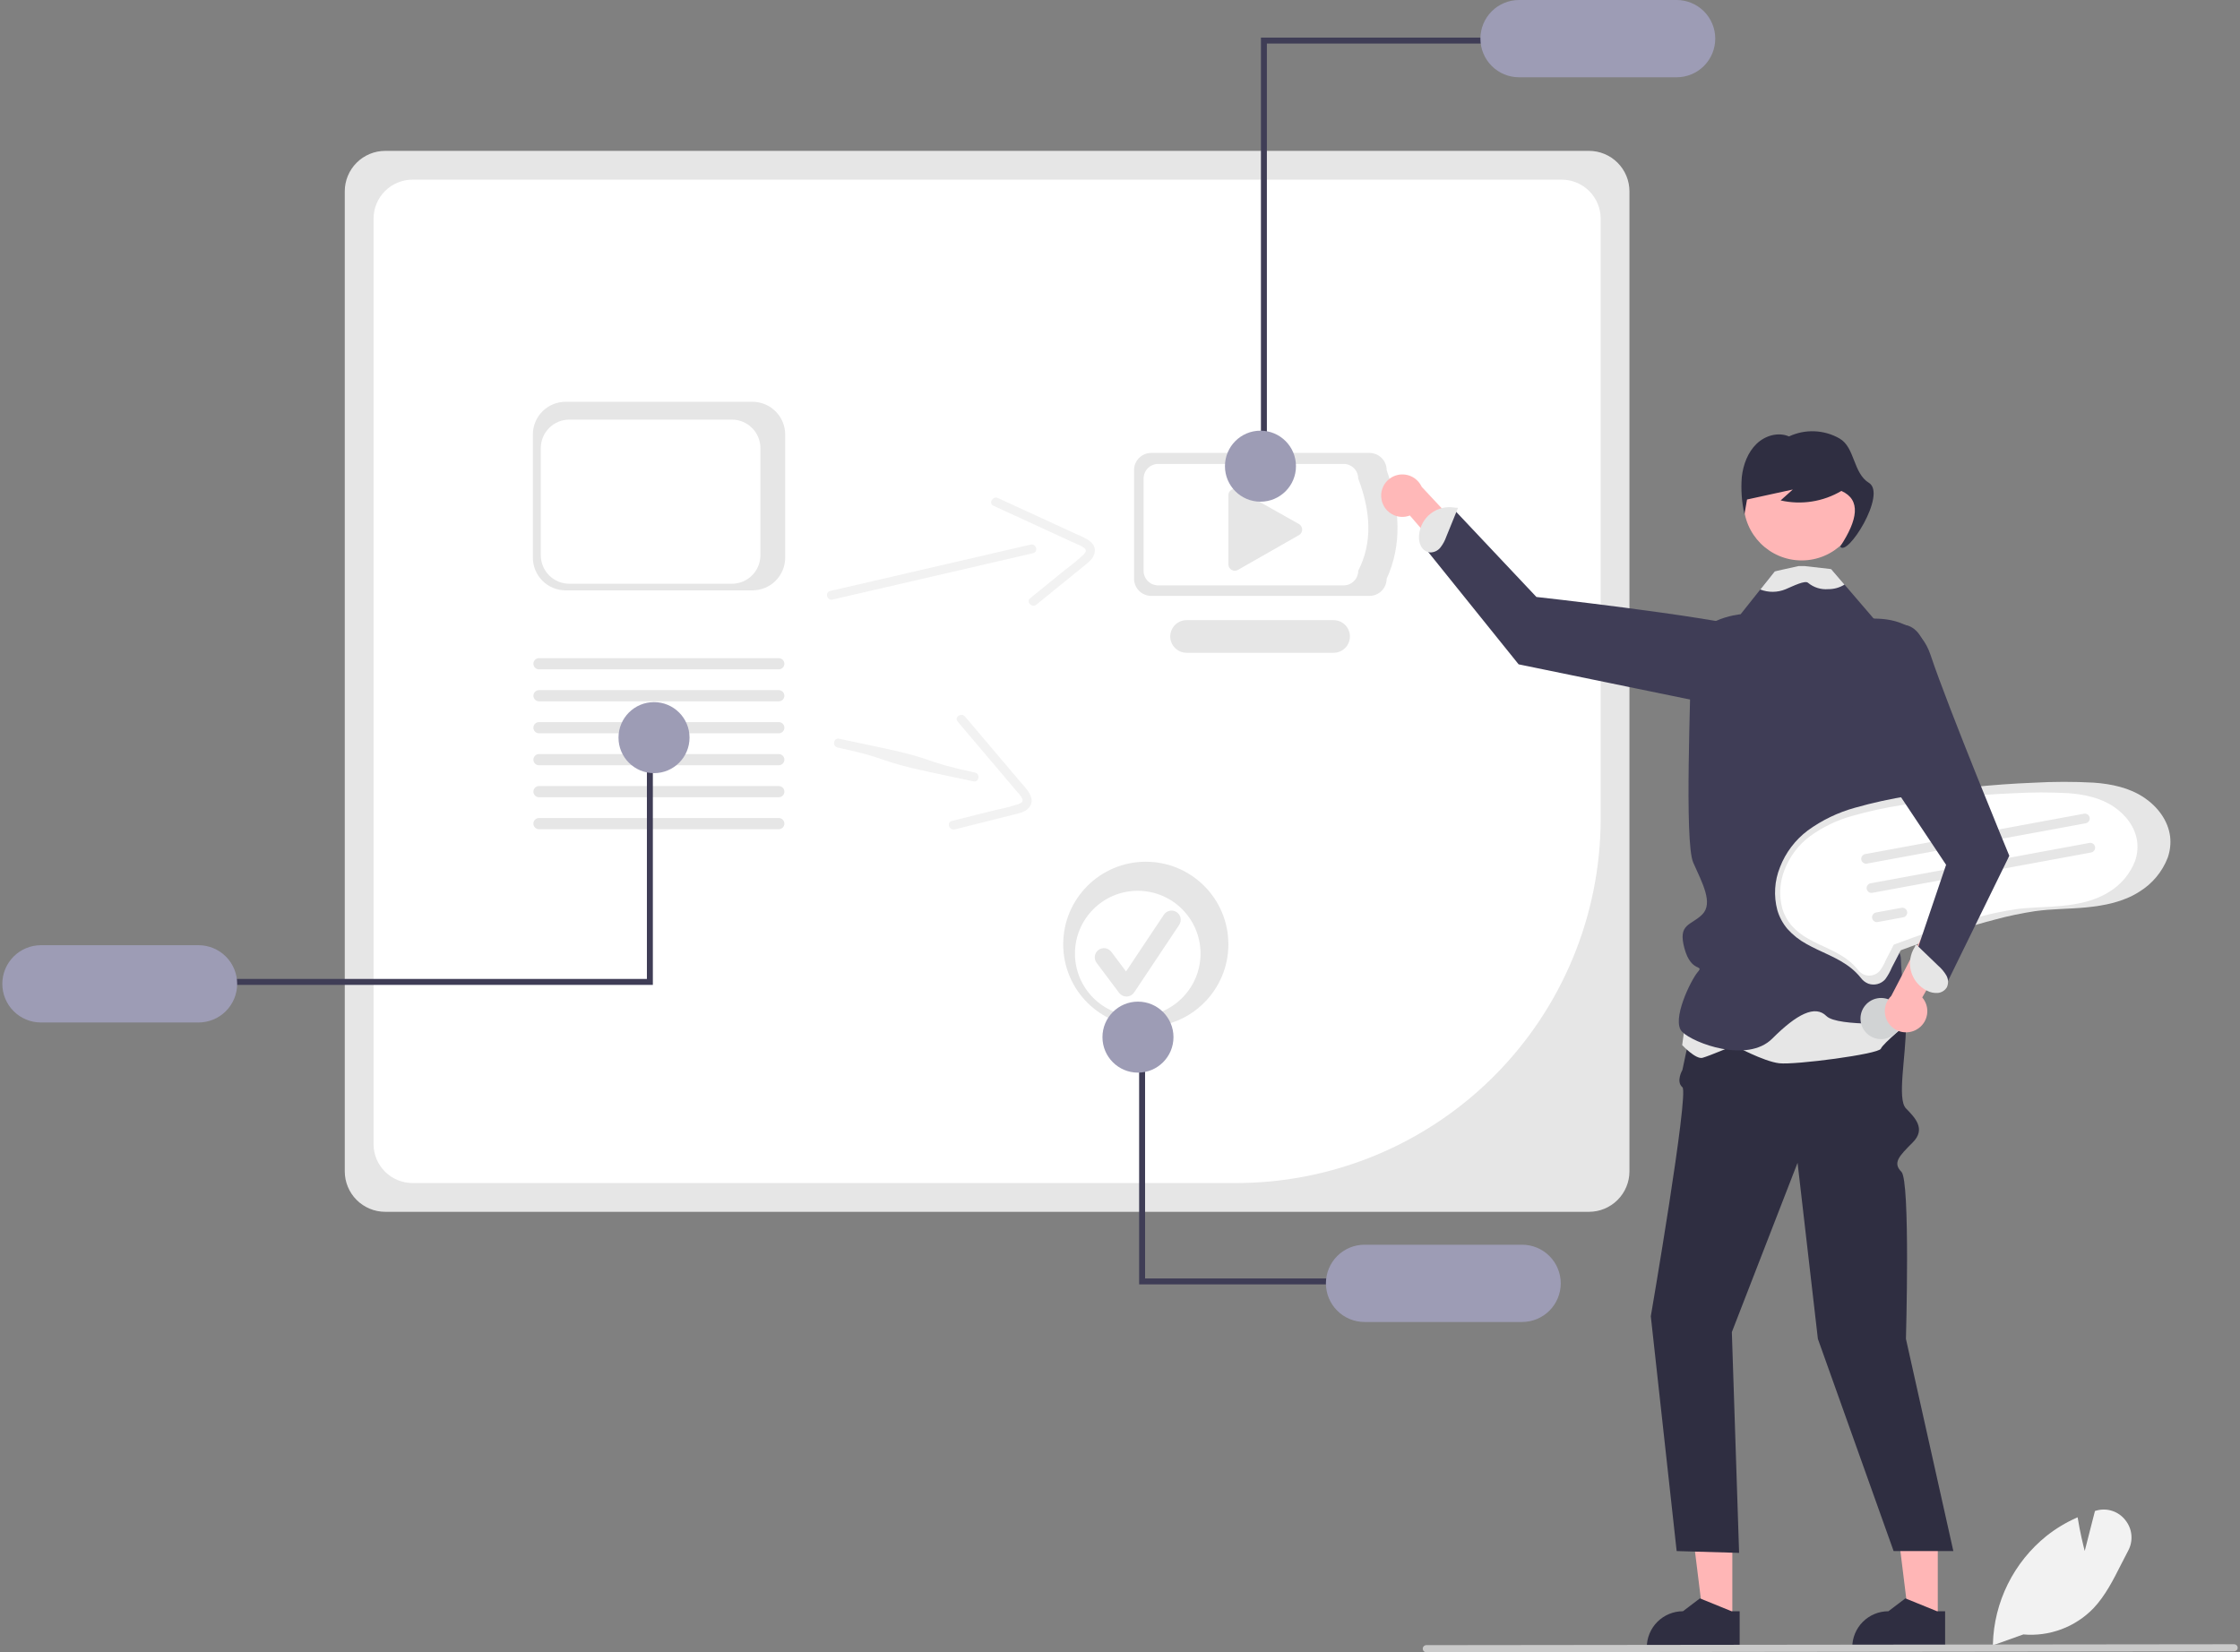 <svg width="244" height="180" viewBox="0 0 244 180" fill="none" xmlns="http://www.w3.org/2000/svg">
<rect x="0" y="0" width="244" height="180" fill="#808080" stroke="none"/>
<g id="undraw_teaching_re_g7e3 1" clip-path="url(#clip0_13864_88361)">
<path id="Vector" d="M173.087 132.019H41.962C40.793 132.018 39.673 131.553 38.847 130.727C38.021 129.901 37.556 128.781 37.555 127.613V20.842C37.556 19.674 38.021 18.554 38.847 17.728C39.673 16.902 40.793 16.437 41.962 16.436H173.087C174.255 16.437 175.375 16.902 176.201 17.728C177.028 18.554 177.492 19.674 177.494 20.842V127.613C177.492 128.781 177.028 129.901 176.201 130.727C175.375 131.553 174.255 132.018 173.087 132.019Z" fill="#E6E6E6"/>
<path id="Vector_2" d="M44.935 19.572C43.809 19.574 42.73 20.021 41.935 20.817C41.139 21.613 40.691 22.692 40.69 23.817V124.64C40.691 125.766 41.139 126.845 41.935 127.64C42.73 128.436 43.809 128.884 44.935 128.885H134.685C145.204 128.873 155.288 124.689 162.726 117.251C170.164 109.814 174.348 99.729 174.359 89.21V23.817C174.358 22.692 173.911 21.613 173.115 20.817C172.319 20.021 171.24 19.574 170.115 19.572L44.935 19.572Z" fill="white"/>
<path id="Vector_3" d="M149.176 64.917H125.4C124.904 64.917 124.429 64.72 124.078 64.369C123.728 64.018 123.53 63.543 123.53 63.047V51.213C123.53 50.717 123.728 50.242 124.078 49.891C124.429 49.541 124.904 49.343 125.4 49.343H149.176C149.672 49.343 150.148 49.541 150.498 49.891C150.849 50.242 151.046 50.717 151.047 51.213C152.518 55.401 152.727 59.38 151.047 63.047C151.046 63.543 150.849 64.018 150.498 64.369C150.148 64.72 149.672 64.917 149.176 64.917Z" fill="#E6E6E6"/>
<path id="Vector_4" d="M146.36 63.773H126.159C125.738 63.773 125.334 63.605 125.036 63.307C124.738 63.009 124.571 62.605 124.57 62.184V52.13C124.571 51.709 124.738 51.305 125.036 51.007C125.334 50.709 125.738 50.541 126.159 50.541H146.36C146.781 50.541 147.185 50.709 147.483 51.007C147.781 51.305 147.948 51.709 147.949 52.13C149.312 55.711 149.531 59.099 147.949 62.184C147.948 62.605 147.781 63.009 147.483 63.307C147.185 63.605 146.781 63.773 146.36 63.773Z" fill="white"/>
<path id="Vector_5" d="M145.27 71.115H129.254C128.783 71.116 128.33 70.93 127.997 70.597C127.663 70.264 127.475 69.813 127.474 69.342C127.473 68.871 127.66 68.418 127.992 68.085C128.324 67.751 128.776 67.563 129.247 67.561H145.27C145.741 67.562 146.192 67.75 146.525 68.083C146.857 68.416 147.044 68.868 147.044 69.338C147.044 69.809 146.857 70.261 146.525 70.594C146.192 70.927 145.741 71.115 145.27 71.115Z" fill="#E6E6E6"/>
<path id="Vector_6" d="M134.501 53.256C134.317 53.257 134.141 53.33 134.011 53.46C133.88 53.591 133.807 53.767 133.807 53.952V61.484C133.807 61.605 133.839 61.725 133.899 61.831C133.96 61.936 134.047 62.023 134.152 62.085C134.257 62.146 134.377 62.178 134.498 62.179C134.62 62.179 134.74 62.148 134.845 62.087L141.494 58.297C141.601 58.236 141.689 58.148 141.751 58.041C141.813 57.935 141.845 57.814 141.845 57.691C141.844 57.568 141.811 57.448 141.749 57.342C141.687 57.236 141.598 57.148 141.49 57.088L134.842 53.346C134.738 53.287 134.621 53.256 134.501 53.256Z" fill="#E6E6E6"/>
<path id="Vector_7" d="M231.496 165.589C231.129 165.122 230.631 164.777 230.066 164.596C229.501 164.415 228.895 164.408 228.326 164.575L228.201 164.612L227.085 168.971C226.918 168.321 226.56 166.855 226.334 165.419L226.315 165.301L226.204 165.349C225.037 165.865 223.94 166.526 222.939 167.317C221.165 168.74 219.722 170.532 218.711 172.569C217.7 174.605 217.144 176.838 217.083 179.111L217.081 179.194L217.079 179.247L217.227 179.194L220.399 178.06C221.803 178.184 223.217 177.993 224.538 177.5C225.859 177.008 227.054 176.226 228.034 175.213C229.316 173.862 230.195 172.123 231.044 170.441C231.293 169.951 231.548 169.445 231.809 168.959C232.099 168.43 232.225 167.826 232.169 167.226C232.113 166.625 231.879 166.055 231.496 165.589Z" fill="#F2F2F2"/>
<path id="Vector_8" d="M150.494 54.449C150.558 54.779 150.693 55.091 150.89 55.363C151.087 55.635 151.342 55.86 151.636 56.023C151.929 56.186 152.255 56.283 152.591 56.306C152.926 56.33 153.262 56.279 153.576 56.159L163.055 67.187L164.256 63.115L154.857 53.026C154.62 52.513 154.202 52.104 153.684 51.878C153.165 51.652 152.582 51.624 152.044 51.799C151.506 51.975 151.051 52.341 150.765 52.83C150.48 53.318 150.383 53.894 150.494 54.449Z" fill="#FFB8B8"/>
<path id="Vector_9" d="M188.7 176.558H185.563L184.07 164.457H188.701L188.7 176.558Z" fill="#FFB6B6"/>
<path id="Vector_10" d="M188.616 175.534L185.266 174.171L185.171 174.132L183.321 175.534C182.277 175.534 181.276 175.949 180.537 176.687C179.799 177.425 179.384 178.427 179.384 179.471V179.599H189.499V175.534H188.616Z" fill="#2F2E41"/>
<path id="Vector_11" d="M211.08 176.558H207.943L206.45 164.457H211.08L211.08 176.558Z" fill="#FFB6B6"/>
<path id="Vector_12" d="M210.996 175.534L207.646 174.171L207.55 174.132L205.701 175.534C204.657 175.534 203.655 175.949 202.917 176.687C202.179 177.425 201.764 178.427 201.764 179.471V179.599H211.879V175.534H210.996Z" fill="#2F2E41"/>
<path id="Vector_13" d="M203.676 104.298C203.676 104.298 207.611 108.392 207.611 111.755C207.611 115.119 206.627 119.737 207.611 120.748C208.594 121.759 209.824 122.989 208.348 124.464C206.873 125.94 206.135 126.678 207.119 127.661C208.102 128.645 207.611 145.86 207.611 145.86L212.775 168.978H206.269L198.019 145.86L195.806 126.678L188.648 145.122L189.438 169.176L182.636 168.978L179.82 143.401C179.82 143.401 184.001 119.071 183.263 118.448C182.526 117.824 183.263 116.565 183.263 116.565L185.231 107.249L203.676 104.298Z" fill="#2F2E41"/>
<path id="Vector_14" d="M195.971 75.273C195.971 75.273 197.309 70.001 191.145 68.49C184.981 66.978 167.36 65.036 167.36 65.036L158.456 55.587L155.438 59.969L165.421 72.374L189.073 77.232L195.971 75.273Z" fill="#3F3D56"/>
<path id="Vector_15" d="M156.905 59.646C157.182 59.288 157.398 58.887 157.546 58.459L158.823 55.321L158.492 55.307C158.033 55.221 157.561 55.232 157.107 55.341C156.653 55.45 156.228 55.653 155.858 55.938C155.488 56.223 155.183 56.583 154.961 56.994C154.74 57.405 154.609 57.858 154.575 58.324C154.533 58.726 154.605 59.133 154.784 59.496C154.874 59.676 155.007 59.833 155.169 59.952C155.332 60.071 155.521 60.15 155.72 60.183C155.946 60.195 156.172 60.152 156.378 60.059C156.585 59.965 156.765 59.824 156.905 59.646Z" fill="#E6E6E6"/>
<path id="Vector_16" d="M183.975 108.506L183.237 113.854C183.237 113.854 184.713 115.439 185.451 115.241C186.188 115.042 188.894 113.889 188.894 113.889C188.894 113.889 192.091 115.637 193.812 115.835C195.534 116.033 204.633 114.844 204.879 114.25C205.125 113.656 207.984 111.33 207.984 111.33L206.847 104.544L183.975 108.506Z" fill="#E6E6E6"/>
<path id="Vector_17" d="M207.936 89.796C207.936 89.796 207.311 94.953 207.803 95.427C208.295 95.9 207.311 98.888 206.327 100.855C205.344 102.823 207.065 103.068 207.065 104.544C207.065 106.02 207.803 111.43 207.803 111.43C207.803 111.43 200.179 111.922 198.95 110.692C197.72 109.463 195.752 110.446 193.047 113.152C190.342 115.857 184.467 113.643 183.237 112.414C182.007 111.184 184.194 106.757 184.931 105.899C185.669 105.041 184.221 106.034 183.483 103.314C182.745 100.594 184.194 100.855 185.423 99.625C186.653 98.396 185.423 96.182 184.44 93.969C183.456 91.756 184.194 75.278 184.194 71.343C184.194 67.409 189.604 66.917 189.604 66.917L191.746 64.224L193.32 62.244L196.404 62.121L196.485 62.118L199.468 61.998L200.917 63.685L204.114 67.409L207.803 68.146C210.754 69.13 210.016 75.278 210.016 75.278L207.936 89.796Z" fill="#3F3D56"/>
<path id="Vector_18" d="M196.252 61.055C199.744 61.055 202.574 58.224 202.574 54.733C202.574 51.242 199.744 48.411 196.252 48.411C192.761 48.411 189.931 51.242 189.931 54.733C189.931 58.224 192.761 61.055 196.252 61.055Z" fill="#FFB6B6"/>
<path id="Vector_19" d="M203.582 52.606C201.843 51.54 202.066 48.751 200.39 47.778C199.558 47.298 198.621 47.026 197.661 46.986C196.701 46.945 195.745 47.138 194.875 47.546C193.695 47.041 192.281 47.444 191.337 48.356C190.393 49.267 189.882 50.612 189.732 51.965C189.623 53.324 189.72 54.691 190.021 56.021C190.115 55.487 190.208 54.952 190.302 54.418L195.286 53.329C194.845 53.725 194.404 54.122 193.962 54.518C196.219 55.032 198.588 54.662 200.58 53.483C202.75 54.456 202.356 56.64 200.452 59.539C201.19 60.769 205.563 53.821 203.582 52.606Z" fill="#2F2E41"/>
<path id="Vector_20" d="M200.917 63.685C200.903 63.697 200.888 63.707 200.873 63.717C200.352 64.028 199.755 64.19 199.149 64.184C198.355 64.251 197.566 64.004 196.952 63.496C196.63 63.191 195.349 63.835 194.508 64.192C193.626 64.558 192.637 64.569 191.746 64.224L193.32 62.244L195.914 61.669H196.562L199.468 61.998L200.917 63.685Z" fill="#E6E6E6"/>
<path id="Vector_21" d="M243.364 179.9L155.366 180C155.315 180 155.265 179.99 155.218 179.971C155.172 179.952 155.129 179.924 155.093 179.888C155.057 179.852 155.028 179.81 155.009 179.763C154.989 179.717 154.979 179.667 154.979 179.616C154.978 179.565 154.988 179.515 155.007 179.468C155.026 179.421 155.054 179.379 155.09 179.343C155.126 179.307 155.168 179.278 155.215 179.259C155.261 179.239 155.311 179.229 155.362 179.228H155.366L243.364 179.129C243.466 179.129 243.563 179.17 243.635 179.243C243.707 179.315 243.747 179.413 243.747 179.514C243.747 179.616 243.707 179.714 243.635 179.786C243.563 179.859 243.466 179.9 243.364 179.9Z" fill="#CACACA"/>
<path id="Vector_22" d="M137.999 50.416H137.352V4.097H162.822V4.744H137.999V50.416Z" fill="#3F3D56"/>
<path id="Vector_23" d="M182.631 0H165.468C164.352 0 163.281 0.444 162.492 1.233C161.702 2.022 161.259 3.093 161.259 4.21C161.259 5.326 161.702 6.397 162.492 7.186C163.281 7.976 164.352 8.419 165.468 8.419H182.631C183.747 8.419 184.818 7.976 185.607 7.186C186.397 6.397 186.84 5.326 186.84 4.21C186.84 3.093 186.397 2.022 185.607 1.233C184.818 0.444 183.747 0 182.631 0Z" fill="#9D9CB5"/>
<path id="Vector_24" d="M137.3 54.655C139.436 54.655 141.168 52.923 141.168 50.786C141.168 48.65 139.436 46.918 137.3 46.918C135.164 46.918 133.432 48.65 133.432 50.786C133.432 52.923 135.164 54.655 137.3 54.655Z" fill="#9D9CB5"/>
<path id="Vector_25" d="M90.686 65.321L107.656 61.394L112.527 60.267C113.136 60.126 112.883 59.188 112.273 59.329L95.303 63.256L90.432 64.383C89.823 64.524 90.076 65.462 90.686 65.321Z" fill="#F2F2F2"/>
<path id="Vector_26" d="M108.209 55.095L117.294 59.274C117.604 59.381 117.894 59.538 118.154 59.739C118.404 59.985 118.222 60.221 118.017 60.435C117.406 61.006 116.76 61.539 116.083 62.031L112.213 65.177C111.727 65.573 112.413 66.262 112.894 65.87L116.265 63.13L117.951 61.76C118.428 61.371 119.009 60.975 119.201 60.357C119.604 59.057 118.013 58.541 117.129 58.134L113.173 56.314L108.704 54.258C108.141 53.999 107.642 54.834 108.209 55.095Z" fill="#F2F2F2"/>
<path id="Vector_27" d="M233.577 86.907C231.958 85.81 229.992 85.402 228.07 85.264C225.886 85.145 223.696 85.148 221.512 85.272C219.244 85.362 216.979 85.526 214.72 85.764C212.463 86.003 210.216 86.316 207.979 86.703C205.976 87.015 203.993 87.449 202.043 88.002C200.197 88.513 198.458 89.353 196.91 90.481C195.551 91.503 194.506 92.886 193.893 94.472C193.292 95.96 193.19 97.602 193.602 99.153C193.822 99.906 194.198 100.605 194.706 101.203C195.293 101.859 195.988 102.41 196.761 102.831C198.367 103.747 200.186 104.299 201.638 105.472C202.021 105.779 202.37 106.126 202.679 106.508C202.889 106.802 203.179 107.031 203.516 107.165C203.834 107.277 204.178 107.291 204.505 107.207C204.832 107.123 205.126 106.944 205.351 106.693C205.642 106.295 205.884 105.864 206.073 105.409L206.839 103.931C206.891 103.801 206.955 103.678 207.031 103.561C207.088 103.493 206.986 103.563 207.005 103.545C207.016 103.535 207.038 103.535 207.051 103.527C207.114 103.495 207.18 103.47 207.248 103.451C207.957 103.181 208.669 102.919 209.384 102.666C212.023 101.726 214.693 100.859 217.406 100.157C218.802 99.782 220.218 99.486 221.647 99.269C223.498 99.006 225.377 99.036 227.236 98.856C229.238 98.662 231.303 98.257 233.02 97.155C234.439 96.292 235.533 94.983 236.129 93.433C236.388 92.694 236.476 91.907 236.388 91.129C236.165 89.369 235.016 87.883 233.577 86.907Z" fill="#E6E6E6"/>
<path id="Vector_28" d="M230.264 87.896C228.801 86.904 227.024 86.536 225.288 86.411C223.314 86.303 221.335 86.306 219.361 86.418C217.311 86.499 215.265 86.647 213.223 86.863C211.184 87.079 209.154 87.362 207.132 87.711C205.321 87.993 203.53 88.385 201.767 88.885C200.099 89.347 198.528 90.106 197.129 91.125C195.901 92.049 194.956 93.298 194.403 94.732C193.86 96.076 193.767 97.561 194.14 98.962C194.338 99.643 194.678 100.274 195.137 100.815C195.667 101.408 196.296 101.905 196.995 102.285C198.445 103.114 200.089 103.612 201.402 104.673C201.748 104.95 202.063 105.264 202.342 105.608C202.532 105.875 202.795 106.081 203.098 106.203C203.386 106.303 203.697 106.316 203.992 106.24C204.287 106.164 204.554 106.003 204.757 105.776C205.02 105.416 205.239 105.026 205.41 104.615L206.102 103.279C206.148 103.162 206.206 103.051 206.275 102.945C206.327 102.884 206.234 102.947 206.252 102.93C206.262 102.921 206.282 102.922 206.293 102.915C206.35 102.886 206.41 102.863 206.472 102.846C207.112 102.602 207.755 102.365 208.401 102.137C210.786 101.287 213.199 100.503 215.651 99.869C216.912 99.531 218.192 99.263 219.483 99.067C221.156 98.829 222.853 98.856 224.534 98.694C226.343 98.518 228.209 98.152 229.76 97.156C231.043 96.377 232.031 95.194 232.57 93.793C232.804 93.125 232.884 92.414 232.805 91.711C232.603 90.121 231.564 88.778 230.264 87.896Z" fill="white"/>
<path id="Vector_29" d="M227.201 89.686L203.367 94.082C203.299 94.095 203.229 94.095 203.161 94.081C203.093 94.066 203.029 94.039 202.971 94C202.914 93.961 202.865 93.911 202.827 93.853C202.789 93.795 202.763 93.73 202.75 93.662C202.737 93.593 202.738 93.523 202.753 93.455C202.767 93.387 202.795 93.323 202.834 93.266C202.873 93.209 202.923 93.16 202.981 93.122C203.04 93.084 203.105 93.058 203.173 93.046L203.176 93.045L227.009 88.649C227.077 88.637 227.147 88.638 227.215 88.652C227.283 88.667 227.347 88.694 227.404 88.734C227.461 88.773 227.51 88.823 227.548 88.881C227.585 88.939 227.611 89.004 227.624 89.072C227.636 89.14 227.635 89.21 227.621 89.278C227.606 89.346 227.579 89.41 227.539 89.467C227.5 89.524 227.45 89.573 227.392 89.61C227.334 89.648 227.269 89.674 227.201 89.686Z" fill="#E6E6E6"/>
<path id="Vector_30" d="M227.787 92.87L203.954 97.266C203.886 97.279 203.816 97.278 203.748 97.264C203.68 97.25 203.616 97.223 203.558 97.183C203.501 97.144 203.452 97.094 203.414 97.036C203.376 96.978 203.35 96.913 203.337 96.845C203.324 96.777 203.325 96.707 203.339 96.639C203.354 96.571 203.381 96.507 203.421 96.45C203.46 96.392 203.51 96.343 203.568 96.306C203.626 96.268 203.692 96.242 203.76 96.229L203.763 96.229L227.596 91.833C227.664 91.82 227.734 91.821 227.802 91.836C227.87 91.85 227.934 91.878 227.991 91.917C228.048 91.957 228.097 92.007 228.134 92.065C228.172 92.123 228.198 92.188 228.21 92.256C228.223 92.324 228.222 92.394 228.208 92.462C228.193 92.529 228.165 92.594 228.126 92.651C228.087 92.708 228.037 92.756 227.979 92.794C227.921 92.832 227.856 92.858 227.787 92.87Z" fill="#E6E6E6"/>
<path id="Vector_31" d="M207.319 99.936L204.542 100.449C204.405 100.473 204.263 100.443 204.148 100.363C204.034 100.284 203.955 100.162 203.93 100.025C203.904 99.888 203.934 99.746 204.013 99.631C204.092 99.516 204.214 99.437 204.351 99.411L207.128 98.899C207.265 98.874 207.407 98.905 207.522 98.984C207.637 99.063 207.716 99.185 207.741 99.322C207.766 99.46 207.736 99.601 207.657 99.716C207.578 99.832 207.457 99.911 207.319 99.936Z" fill="#E6E6E6"/>
<path id="Vector_32" d="M205.307 113.169C206.524 112.944 207.329 111.775 207.105 110.558C206.88 109.341 205.711 108.536 204.494 108.76C203.277 108.985 202.472 110.154 202.697 111.371C202.921 112.588 204.09 113.393 205.307 113.169Z" fill="#D1D3D4"/>
<path id="Vector_33" d="M81.965 64.317H61.608C60.663 64.316 59.757 63.94 59.089 63.272C58.42 62.604 58.045 61.698 58.044 60.753V47.336C58.045 46.391 58.42 45.485 59.089 44.817C59.757 44.148 60.663 43.773 61.608 43.772H81.965C82.91 43.773 83.816 44.148 84.484 44.817C85.153 45.485 85.529 46.391 85.53 47.336V60.753C85.529 61.698 85.153 62.604 84.484 63.272C83.816 63.94 82.91 64.316 81.965 64.317Z" fill="#E6E6E6"/>
<path id="Vector_34" d="M79.728 63.595H62.011C61.188 63.594 60.4 63.267 59.818 62.685C59.236 62.104 58.909 61.315 58.908 60.493V48.816C58.909 47.994 59.236 47.205 59.818 46.624C60.4 46.042 61.188 45.715 62.011 45.714H79.728C80.55 45.715 81.339 46.042 81.92 46.624C82.502 47.205 82.829 47.994 82.83 48.816V60.493C82.829 61.315 82.502 62.104 81.92 62.685C81.339 63.267 80.55 63.594 79.728 63.595Z" fill="white"/>
<path id="Vector_35" d="M84.832 76.406H58.711C58.55 76.405 58.395 76.341 58.281 76.227C58.167 76.112 58.103 75.957 58.103 75.796C58.103 75.635 58.167 75.48 58.281 75.365C58.395 75.251 58.55 75.187 58.711 75.186H84.832C84.993 75.187 85.148 75.251 85.262 75.365C85.376 75.48 85.44 75.635 85.44 75.796C85.44 75.957 85.376 76.112 85.262 76.227C85.148 76.341 84.993 76.405 84.832 76.406Z" fill="#E6E6E6"/>
<path id="Vector_36" d="M84.832 72.922H58.711C58.55 72.922 58.395 72.857 58.281 72.743C58.167 72.629 58.103 72.474 58.103 72.313C58.103 72.151 58.167 71.996 58.281 71.882C58.395 71.768 58.55 71.704 58.711 71.703H84.832C84.993 71.704 85.148 71.768 85.262 71.882C85.376 71.996 85.44 72.151 85.44 72.313C85.44 72.474 85.376 72.629 85.262 72.743C85.148 72.857 84.993 72.922 84.832 72.922Z" fill="#E6E6E6"/>
<path id="Vector_37" d="M84.832 79.888H58.712C58.55 79.888 58.395 79.824 58.281 79.709C58.166 79.595 58.102 79.44 58.102 79.278C58.102 79.117 58.166 78.962 58.281 78.847C58.395 78.733 58.55 78.669 58.712 78.669H84.832C84.994 78.669 85.149 78.733 85.263 78.847C85.378 78.962 85.442 79.117 85.442 79.278C85.442 79.44 85.378 79.595 85.263 79.709C85.149 79.824 84.994 79.888 84.832 79.888Z" fill="#E6E6E6"/>
<path id="Vector_38" d="M84.832 83.37H58.712C58.55 83.37 58.395 83.306 58.281 83.192C58.166 83.078 58.102 82.922 58.102 82.761C58.102 82.599 58.166 82.444 58.281 82.33C58.395 82.216 58.55 82.151 58.712 82.151H84.832C84.994 82.151 85.149 82.216 85.263 82.33C85.378 82.444 85.442 82.599 85.442 82.761C85.442 82.922 85.378 83.078 85.263 83.192C85.149 83.306 84.994 83.37 84.832 83.37Z" fill="#E6E6E6"/>
<path id="Vector_39" d="M84.832 86.854H58.712C58.55 86.854 58.395 86.79 58.281 86.675C58.166 86.561 58.102 86.406 58.102 86.244C58.102 86.083 58.166 85.928 58.281 85.813C58.395 85.699 58.55 85.635 58.712 85.635H84.832C84.994 85.635 85.149 85.699 85.263 85.813C85.378 85.928 85.442 86.083 85.442 86.244C85.442 86.406 85.378 86.561 85.263 86.675C85.149 86.79 84.994 86.854 84.832 86.854Z" fill="#E6E6E6"/>
<path id="Vector_40" d="M84.832 90.336H58.711C58.55 90.336 58.395 90.271 58.281 90.157C58.167 90.043 58.103 89.888 58.103 89.727C58.103 89.565 58.167 89.41 58.281 89.296C58.395 89.182 58.55 89.118 58.711 89.117H84.832C84.993 89.118 85.148 89.182 85.262 89.296C85.376 89.41 85.44 89.565 85.44 89.727C85.44 89.888 85.376 90.043 85.262 90.157C85.148 90.271 84.993 90.336 84.832 90.336Z" fill="#E6E6E6"/>
<path id="Vector_41" d="M70.466 82.349H71.114V107.297H24.271V106.649H70.466V82.349Z" fill="#3F3D56"/>
<path id="Vector_42" d="M4.462 111.393H21.624C22.741 111.393 23.812 110.949 24.601 110.16C25.39 109.37 25.834 108.3 25.834 107.183C25.834 106.067 25.39 104.996 24.601 104.207C23.812 103.417 22.741 102.974 21.624 102.974H4.462C3.346 102.974 2.275 103.417 1.485 104.207C0.696 104.996 0.252 106.067 0.252 107.183C0.252 108.3 0.696 109.37 1.485 110.16C2.275 110.949 3.346 111.393 4.462 111.393Z" fill="#9D9CB5"/>
<path id="Vector_43" d="M71.241 84.229C73.377 84.229 75.109 82.497 75.109 80.361C75.109 78.224 73.377 76.492 71.241 76.492C69.105 76.492 67.373 78.224 67.373 80.361C67.373 82.497 69.105 84.229 71.241 84.229Z" fill="#9D9CB5"/>
<path id="Vector_44" d="M91.235 81.435C96.914 82.642 95.469 82.878 101.149 84.085L106.039 85.124C106.651 85.254 106.819 84.297 106.207 84.167C100.527 82.96 101.972 82.724 96.293 81.517L91.402 80.478C90.79 80.348 90.623 81.305 91.235 81.435Z" fill="#F2F2F2"/>
<path id="Vector_45" d="M104.316 78.611L110.779 86.241C111.015 86.47 111.212 86.735 111.362 87.027C111.485 87.355 111.22 87.492 110.944 87.599C110.148 87.858 109.337 88.068 108.516 88.228L103.678 89.441C103.071 89.594 103.4 90.508 104.002 90.357L108.216 89.3L110.323 88.772C110.92 88.622 111.614 88.509 112.05 88.03C112.965 87.023 111.741 85.882 111.112 85.139L108.298 81.816L105.118 78.063C104.717 77.59 103.912 78.135 104.316 78.611Z" fill="#F2F2F2"/>
<path id="Vector_46" d="M124.81 111.871C129.778 111.871 133.805 107.844 133.805 102.876C133.805 97.907 129.778 93.88 124.81 93.88C119.841 93.88 115.814 97.907 115.814 102.876C115.814 107.844 119.841 111.871 124.81 111.871Z" fill="#E6E6E6"/>
<path id="Vector_47" d="M123.933 110.724C127.71 110.724 130.772 107.662 130.772 103.885C130.772 100.108 127.71 97.046 123.933 97.046C120.156 97.046 117.094 100.108 117.094 103.885C117.094 107.662 120.156 110.724 123.933 110.724Z" fill="white"/>
<path id="Vector_48" d="M122.706 108.567C122.551 108.567 122.397 108.531 122.258 108.461C122.12 108.392 121.999 108.291 121.906 108.167L119.451 104.894C119.373 104.789 119.315 104.67 119.282 104.542C119.25 104.415 119.242 104.283 119.261 104.153C119.279 104.023 119.323 103.897 119.39 103.784C119.457 103.671 119.546 103.572 119.651 103.493C119.756 103.415 119.876 103.357 120.003 103.325C120.13 103.292 120.263 103.285 120.393 103.303C120.523 103.322 120.648 103.366 120.761 103.432C120.874 103.499 120.973 103.588 121.052 103.693L121.052 103.694L122.658 105.834L126.782 99.649C126.855 99.539 126.948 99.445 127.057 99.372C127.167 99.299 127.289 99.248 127.418 99.222C127.547 99.196 127.68 99.196 127.809 99.221C127.938 99.247 128.061 99.297 128.17 99.37C128.28 99.443 128.374 99.537 128.447 99.646C128.52 99.756 128.571 99.878 128.596 100.007C128.622 100.136 128.622 100.269 128.597 100.398C128.571 100.527 128.52 100.65 128.447 100.759L123.539 108.121C123.45 108.255 123.33 108.365 123.19 108.442C123.05 108.519 122.894 108.562 122.734 108.567C122.725 108.567 122.715 108.567 122.706 108.567Z" fill="#E6E6E6"/>
<path id="Vector_49" d="M208.807 112.142C209.097 111.971 209.346 111.74 209.536 111.463C209.727 111.186 209.854 110.871 209.909 110.539C209.965 110.208 209.947 109.868 209.857 109.545C209.767 109.221 209.607 108.921 209.388 108.666L216.611 96.044L212.373 96.274L206.008 108.505C205.603 108.901 205.358 109.431 205.318 109.995C205.279 110.56 205.447 111.119 205.792 111.567C206.137 112.015 206.635 112.321 207.191 112.427C207.746 112.533 208.322 112.432 208.807 112.142Z" fill="#FFB8B8"/>
<path id="Vector_50" d="M200.672 67.901C200.672 67.901 208.322 65.441 210.289 71.344C212.257 77.246 218.871 93.232 218.871 93.232L211.765 107.741L208.568 104.298L211.985 94.215L202.147 79.459L200.672 67.901Z" fill="#3F3D56"/>
<path id="Vector_51" d="M212.008 106.259C211.778 105.87 211.486 105.52 211.144 105.224L208.703 102.875L208.567 103.178C208.317 103.572 208.153 104.014 208.085 104.476C208.018 104.938 208.049 105.409 208.177 105.858C208.304 106.307 208.525 106.724 208.825 107.082C209.125 107.439 209.497 107.73 209.917 107.934C210.275 108.122 210.679 108.205 211.083 108.175C211.284 108.157 211.478 108.092 211.649 107.985C211.82 107.878 211.964 107.732 212.068 107.56C212.163 107.354 212.207 107.128 212.197 106.902C212.186 106.676 212.122 106.455 212.008 106.259Z" fill="#E6E6E6"/>
<path id="Vector_52" d="M124.732 114.978H124.084V139.925H145.993V139.278H124.732V114.978Z" fill="#3F3D56"/>
<path id="Vector_53" d="M170.011 139.812C170.01 138.696 169.566 137.626 168.777 136.837C167.988 136.047 166.918 135.604 165.802 135.603H148.639C147.523 135.603 146.452 136.046 145.663 136.836C144.873 137.625 144.43 138.696 144.43 139.812C144.43 140.929 144.873 141.999 145.663 142.789C146.452 143.578 147.523 144.022 148.639 144.022H165.802C166.918 144.021 167.988 143.577 168.777 142.788C169.566 141.998 170.01 140.928 170.011 139.812Z" fill="#9D9CB5"/>
<path id="Vector_54" d="M123.957 116.858C126.094 116.858 127.825 115.126 127.825 112.989C127.825 110.853 126.094 109.121 123.957 109.121C121.821 109.121 120.089 110.853 120.089 112.989C120.089 115.126 121.821 116.858 123.957 116.858Z" fill="#9D9CB5"/>
</g>
<defs>
<clipPath id="clip0_13864_88361">
<rect width="243.495" height="180" fill="white" transform="translate(0.252)"/>
</clipPath>
</defs>
</svg>
